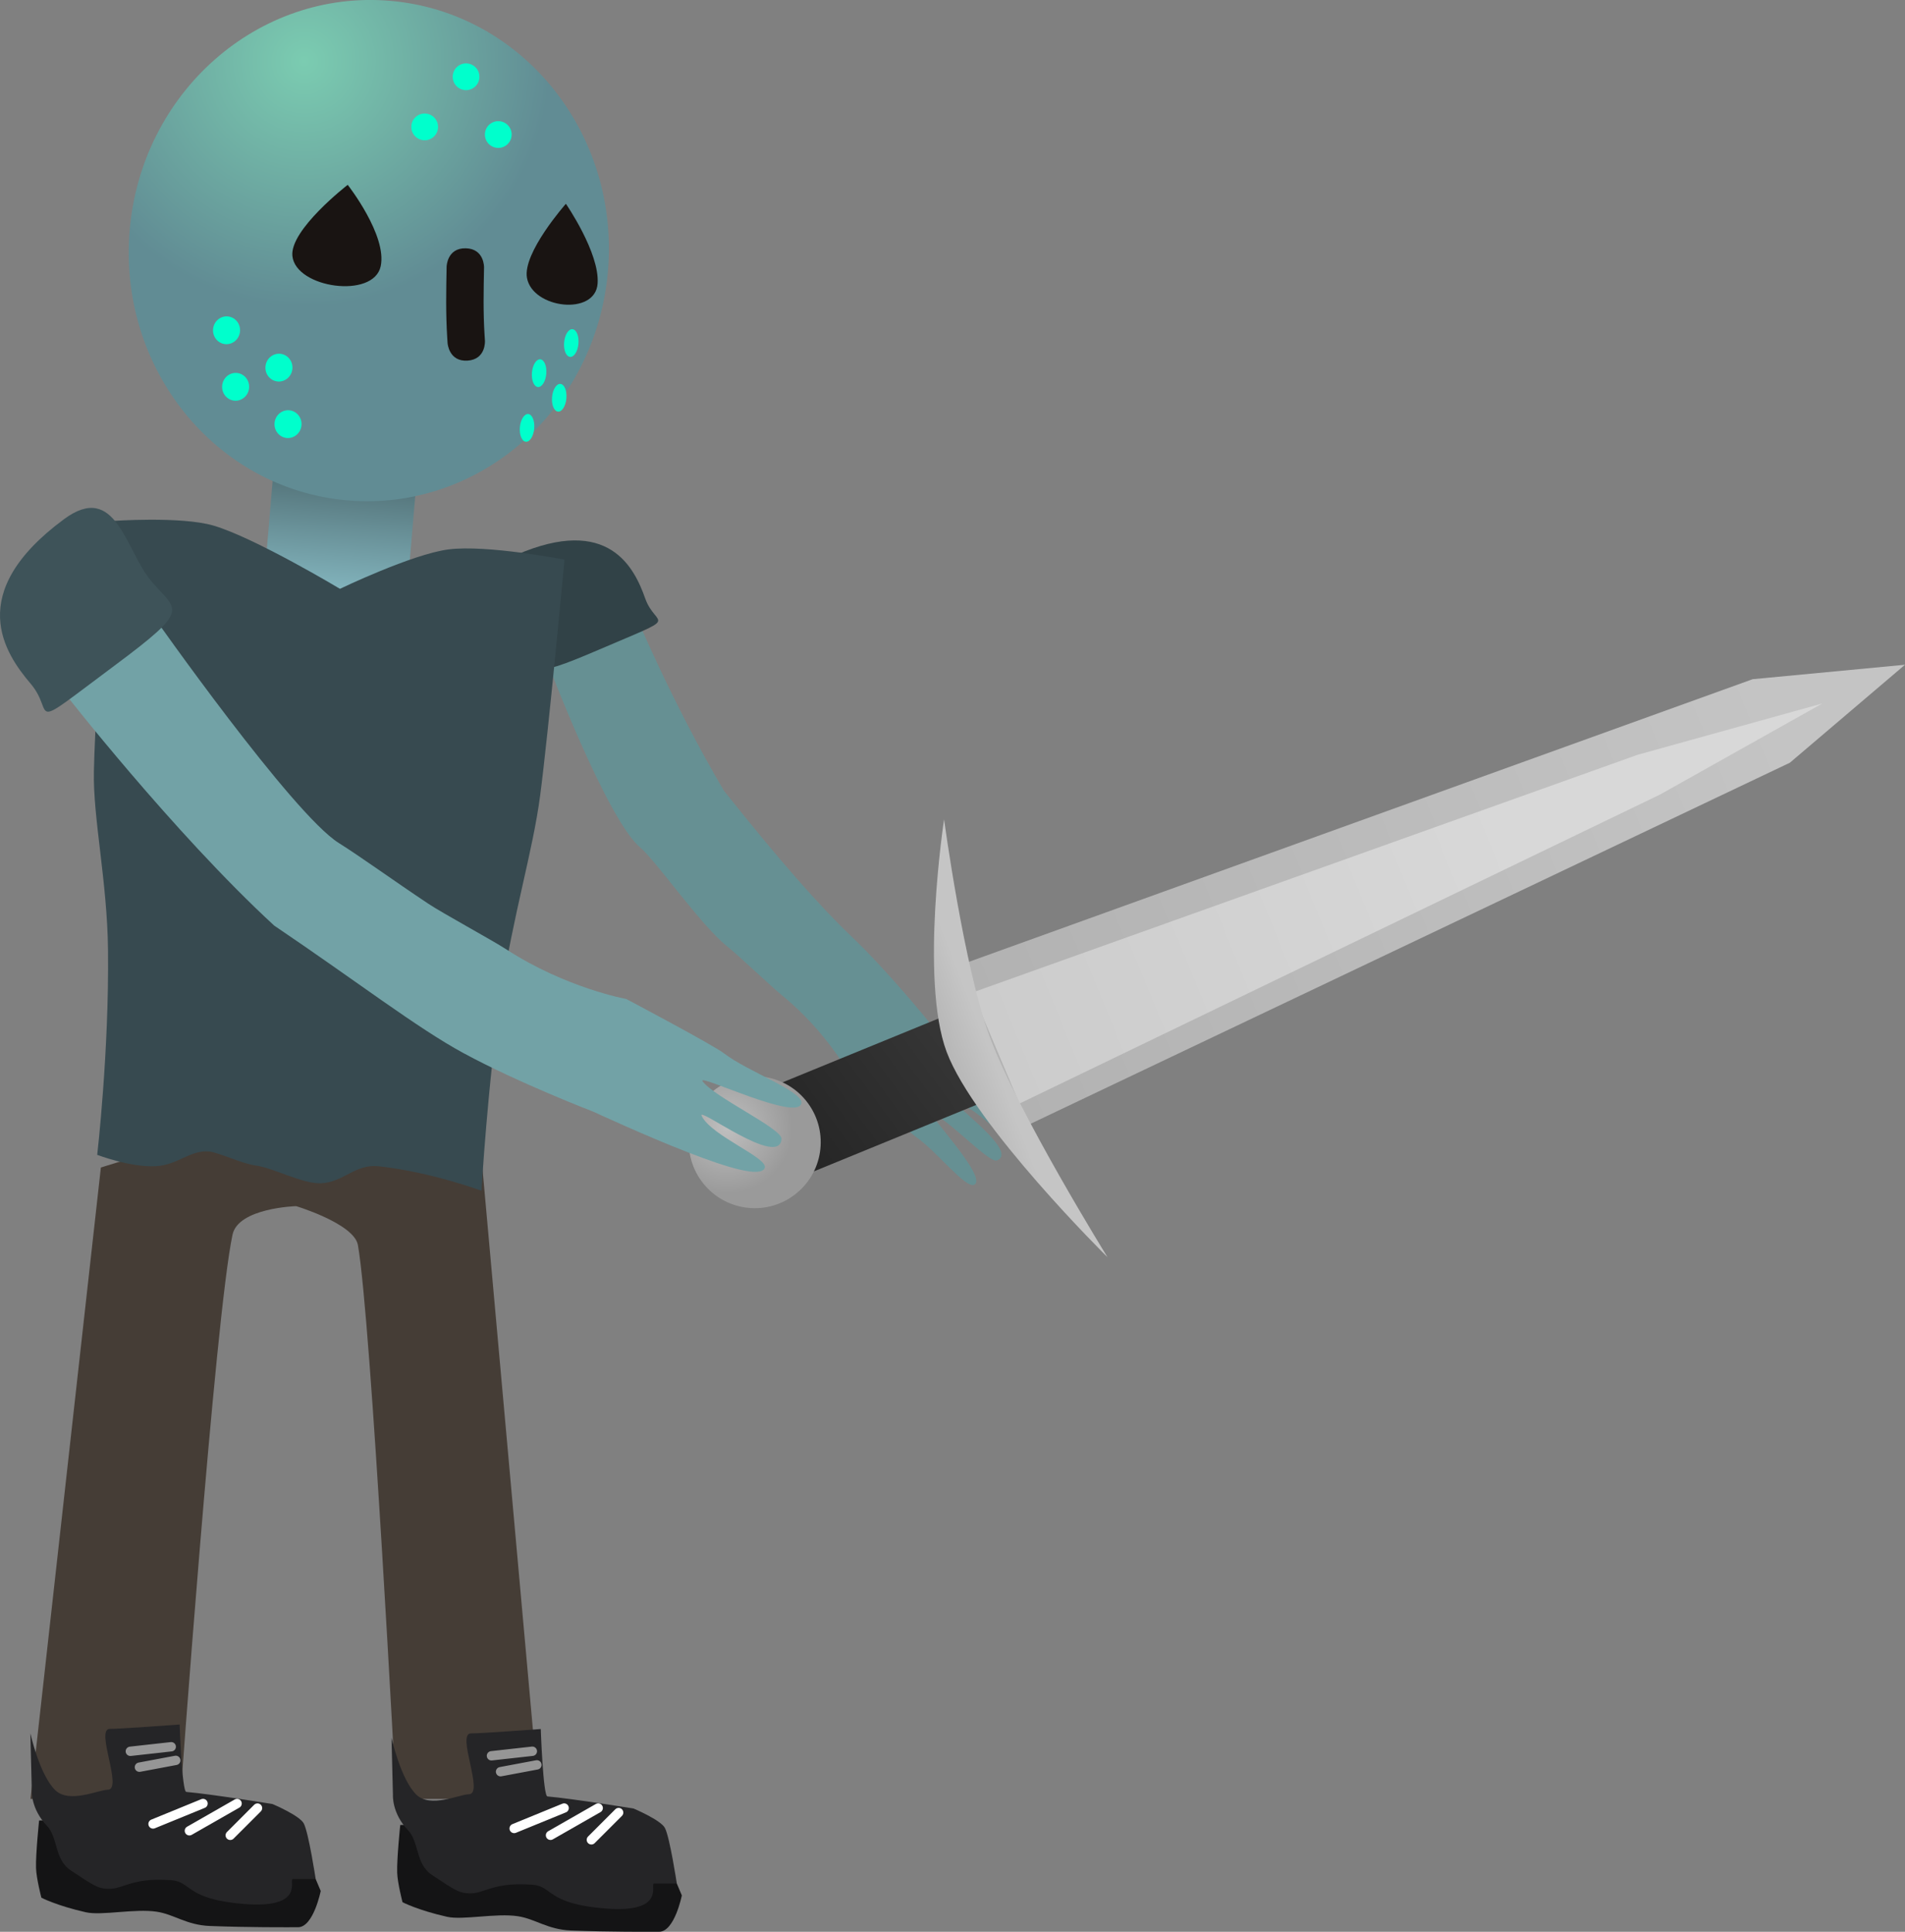 <svg version="1.1" xmlns="http://www.w3.org/2000/svg" xmlns:xlink="http://www.w3.org/1999/xlink" width="101.722" height="103.134" viewBox="0,0,101.722,103.134"><rect x="0" y="0" width="101.722" height="103.134" fill="#808080" stroke="none"/><defs><linearGradient x1="242.943" y1="156.318" x2="242.361" y2="163.144" gradientUnits="userSpaceOnUse" id="color-1"><stop offset="0" stop-color="#4f6d73"/><stop offset="1" stop-color="#86b9c2"/></linearGradient><radialGradient cx="240.753" cy="134.464" r="13.118" gradientUnits="userSpaceOnUse" id="color-2"><stop offset="0" stop-color="#7bccb1"/><stop offset="1" stop-color="#618c94"/></radialGradient><linearGradient x1="266.293" y1="193.26" x2="275.933" y2="186.18" gradientUnits="userSpaceOnUse" id="color-3"><stop offset="0" stop-color="#242424"/><stop offset="1" stop-color="#373737"/></linearGradient><radialGradient cx="263.296" cy="191.403" r="3.523" gradientUnits="userSpaceOnUse" id="color-4"><stop offset="0" stop-color="#bfbfbf"/><stop offset="1" stop-color="#9a9a9a"/></radialGradient><linearGradient x1="277.369" y1="187.074" x2="319.426" y2="169.879" gradientUnits="userSpaceOnUse" id="color-5"><stop offset="0" stop-color="#b2b2b2"/><stop offset="1" stop-color="#c4c4c4"/></linearGradient><linearGradient x1="277.782" y1="187.293" x2="305.309" y2="176.039" gradientUnits="userSpaceOnUse" id="color-6"><stop offset="0" stop-color="#cccccc"/><stop offset="1" stop-color="#d8d8d8"/></linearGradient><linearGradient x1="274.883" y1="187.657" x2="277.158" y2="186.773" gradientUnits="userSpaceOnUse" id="color-7"><stop offset="0" stop-color="#b5b5b5"/><stop offset="1" stop-color="#c5c5c5"/></linearGradient></defs><g transform="translate(-224.496,-131.193)"><g data-paper-data="{&quot;isPaintingLayer&quot;:true}" fill-rule="nonzero" stroke-linejoin="miter" stroke-miterlimit="10" stroke-dasharray="" stroke-dashoffset="0" style="mix-blend-mode: normal"><path d="M278.702,192.067c-0.366,0.292 -2.024,-1.77 -2.983,-1.906c-0.508,-0.072 3.217,2.508 2.011,2.986c-0.414,0.164 -2.627,-2.229 -3.429,-2.486c-0.429,-0.137 2.994,3.432 2.211,3.784c-0.465,0.209 -2.022,-1.807 -3.069,-2.526c-0.51,-0.35 -3.548,-3.307 -3.548,-3.307c0,0 -1.257,-2.342 -3.645,-4.282c-0.574,-0.467 -2.319,-2.129 -2.914,-2.602c-1.41,-1.119 -3.802,-4.571 -4.646,-5.28c-1.815,-1.526 -5.022,-10.048 -5.022,-10.048l4.727,-2.471c0,0 1.971,4.756 4.754,9.476c2.989,3.758 5.151,6.202 6.804,7.776c1.957,1.863 4.147,4.574 4.147,4.574c0,0 1.657,1.787 2.951,3.374c1.165,1.428 2.003,2.657 1.651,2.938z" data-paper-data="{&quot;index&quot;:null}" fill="#669093" stroke="#000000" stroke-width="0" stroke-linecap="butt"/><path d="M252.061,160.817c4.956,-2.149 6.312,0.702 6.888,2.328c0.576,1.626 2.048,0.796 -2.503,2.746c-3.846,1.649 -3.384,1.171 -3.961,-0.455c-0.576,-1.626 -3.005,-3.5 -0.425,-4.619z" data-paper-data="{&quot;index&quot;:null}" fill="#314247" stroke="#000000" stroke-width="0" stroke-linecap="butt"/><g><path d="M226.123,227.236l3.759,-33.71c0,0 6.755,-2.183 9.822,-2.183c3.629,0 0.606,4.244 0.606,4.244c0,0 -3.092,0.088 -3.398,1.524c-0.936,4.391 -2.786,30.125 -2.786,30.125z" fill="#453d36" stroke="#000000" stroke-width="0" stroke-linecap="butt"/><path d="M241.622,232.145c0,0 -0.386,1.94 -1.213,1.94c-0.593,0 -2.644,0.014 -4.704,-0.067c-1.253,-0.049 -1.902,-0.618 -2.836,-0.761c-1.175,-0.18 -2.939,0.22 -3.788,0.029c-1.565,-0.353 -2.375,-0.778 -2.375,-0.778c0,0 -0.269,-1.025 -0.286,-1.586c-0.022,-0.755 0.164,-2.537 0.164,-2.537c0,0 5.934,-0.12 8.249,0.081c1.37,0.119 4.241,0.647 4.241,0.647c0,0 1.46,0.616 1.673,1.043c0.262,0.523 0.873,1.989 0.873,1.989z" data-paper-data="{&quot;index&quot;:null}" fill="#141415" stroke="#000000" stroke-width="0" stroke-linecap="butt"/><path d="M241.351,231.51c0,0 -0.386,0 -1.213,0c-0.248,0 0.702,1.602 -2.618,1.333c-3.136,-0.254 -2.776,-1.188 -3.881,-1.269c-2.309,-0.169 -2.588,0.595 -3.587,0.442c-0.348,-0.053 -0.513,-0.115 -1.785,-0.97c-0.875,-0.589 -0.666,-1.751 -1.265,-2.379c-0.876,-0.917 -0.808,-1.886 -0.808,-1.886l-0.076,-3.048c0,0 0.486,2.207 1.325,3.031c0.751,0.738 2.317,-0.019 2.801,-0.019c0.847,-0 -0.689,-3.268 0.121,-3.25c0.435,0.01 3.723,-0.234 3.723,-0.234c0,0 0.123,3.58 0.356,3.6c1.37,0.119 4.604,0.647 4.604,0.647c0,0 1.46,0.616 1.673,1.043c0.262,0.523 0.631,2.959 0.631,2.959z" data-paper-data="{&quot;index&quot;:null}" fill="#252527" stroke="#000000" stroke-width="0" stroke-linecap="butt"/><path d="M232.669,228.571l2.668,-1.091" data-paper-data="{&quot;index&quot;:null}" fill="none" stroke="#ffffff" stroke-width="0.5" stroke-linecap="round"/><path d="M234.609,228.935l2.546,-1.455" data-paper-data="{&quot;index&quot;:null}" fill="none" stroke="#ffffff" stroke-width="0.5" stroke-linecap="round"/><path d="M238.246,227.723l-1.455,1.455" data-paper-data="{&quot;index&quot;:null}" fill="none" stroke="#ffffff" stroke-width="0.5" stroke-linecap="round"/><path d="M233.639,224.449l-2.183,0.243" data-paper-data="{&quot;index&quot;:null}" fill="none" stroke="#969696" stroke-width="0.5" stroke-linecap="round"/><path d="M231.941,225.54l1.94,-0.364" data-paper-data="{&quot;index&quot;:null}" fill="none" stroke="#969696" stroke-width="0.5" stroke-linecap="round"/></g><g><path d="M239.704,191.343c3.629,0 10.55,2.183 10.55,2.183l3.031,33.71h-7.639c0,0 -1.327,-25.538 -2.038,-29.57c-0.201,-1.143 -3.298,-2.079 -3.298,-2.079c0,0 -3.673,-4.244 -0.606,-4.244z" fill="#453d36" stroke="#000000" stroke-width="0" stroke-linecap="butt"/><path d="M259.693,234.326c-0.593,0 -2.644,0.014 -4.704,-0.067c-1.253,-0.049 -1.902,-0.618 -2.836,-0.761c-1.175,-0.18 -2.939,0.22 -3.788,0.029c-1.565,-0.353 -2.375,-0.778 -2.375,-0.778c0,0 -0.269,-1.025 -0.286,-1.586c-0.022,-0.755 0.164,-2.537 0.164,-2.537c0,0 5.934,-0.12 8.249,0.081c1.37,0.119 4.241,0.647 4.241,0.647c0,0 1.46,0.616 1.673,1.043c0.262,0.523 0.873,1.989 0.873,1.989c0,0 -0.386,1.94 -1.213,1.94z" data-paper-data="{&quot;index&quot;:null}" fill="#141415" stroke="#000000" stroke-width="0" stroke-linecap="butt"/><path d="M259.422,231.751c-0.248,0 0.702,1.602 -2.618,1.333c-3.136,-0.254 -2.776,-1.188 -3.881,-1.269c-2.309,-0.169 -2.588,0.595 -3.587,0.442c-0.348,-0.053 -0.513,-0.115 -1.785,-0.97c-0.875,-0.589 -0.666,-1.751 -1.265,-2.379c-0.876,-0.917 -0.808,-1.886 -0.808,-1.886l-0.076,-3.048c0,0 0.486,2.207 1.325,3.031c0.751,0.738 2.317,-0.019 2.801,-0.019c0.847,-0 -0.689,-3.268 0.121,-3.25c0.435,0.01 3.723,-0.234 3.723,-0.234c0,0 0.123,3.58 0.356,3.6c1.37,0.119 4.604,0.647 4.604,0.647c0,0 1.46,0.616 1.673,1.043c0.262,0.523 0.631,2.959 0.631,2.959c0,0 -0.386,0 -1.213,0z" data-paper-data="{&quot;index&quot;:null}" fill="#252527" stroke="#000000" stroke-width="0" stroke-linecap="butt"/><path d="M254.619,227.721l-2.668,1.091" fill="none" stroke="#ffffff" stroke-width="0.5" stroke-linecap="round"/><path d="M256.438,227.721l-2.546,1.455" fill="none" stroke="#ffffff" stroke-width="0.5" stroke-linecap="round"/><path d="M256.074,229.418l1.455,-1.455" fill="none" stroke="#ffffff" stroke-width="0.5" stroke-linecap="round"/><path d="M252.922,224.689l-2.183,0.243" fill="none" stroke="#969696" stroke-width="0.5" stroke-linecap="round"/><path d="M253.164,225.417l-1.94,0.364" fill="none" stroke="#969696" stroke-width="0.5" stroke-linecap="round"/></g><path d="M238.547,162.819l0.581,-6.826l7.629,0.65l-0.581,6.826z" fill="url(#color-1)" stroke="#000000" stroke-width="0" stroke-linecap="butt"/><path d="M229.687,192.848c0,0 0.638,-5.525 0.577,-10.934c-0.042,-3.675 -0.809,-7.053 -0.754,-9.552c0.104,-4.689 0.926,-13.352 0.926,-13.352c0,0 3.728,-0.269 5.468,0.246c2.215,0.656 6.745,3.373 6.745,3.373c0,0 3.848,-1.851 5.79,-2.103c2.049,-0.266 6.2,0.545 6.2,0.545c0,0 -0.851,9.178 -1.3,12.591c-0.397,3.02 -1.427,6.27 -2.102,10.733c-0.696,4.601 -1.031,10.371 -1.031,10.371c0,0 -2.682,-1 -5.481,-1.307c-1.271,-0.139 -1.87,0.851 -3.087,0.907c-0.972,0.045 -2.575,-0.834 -3.493,-0.949c-0.694,-0.087 -1.991,-0.702 -2.483,-0.748c-0.994,-0.093 -1.683,0.725 -2.85,0.786c-1.356,0.07 -3.124,-0.607 -3.124,-0.607z" fill="#374a50" stroke="#292e32" stroke-width="0" stroke-linecap="butt"/><g stroke="none" stroke-linecap="butt"><path d="M256.959,145.66c-0.627,7.365 -6.853,12.849 -13.905,12.248c-7.052,-0.6 -12.261,-7.058 -11.634,-14.423c0.627,-7.365 6.853,-12.849 13.905,-12.248c7.052,0.6 12.261,7.058 11.634,14.423z" fill="url(#color-2)" stroke-width="0"/><path d="M249.458,150.446c-0.998,0.064 -1.062,-0.934 -1.062,-0.934l-0.02,-0.307c-0.08,-1.264 -0.057,-2.51 -0.032,-3.776c0,0 0.02,-1 1.019,-0.98c1,0.02 0.98,1.019 0.98,1.019c-0.024,1.21 -0.05,2.401 0.028,3.61l0.02,0.307c0,0 0.064,0.998 -0.934,1.062z" fill="#191412" stroke-width="0.5"/><path d="M252.636,146.035c-0.248,-1.337 2.077,-3.962 2.077,-3.962c0,0 1.806,2.617 1.694,4.255c-0.119,1.743 -3.468,1.343 -3.771,-0.293z" fill="#191412" stroke-width="0.5"/><path d="M240.109,144.863c-0.149,-1.404 2.954,-3.802 2.954,-3.802c0,0 2.115,2.697 1.761,4.347c-0.377,1.756 -4.533,1.173 -4.715,-0.545z" data-paper-data="{&quot;index&quot;:null}" fill="#191412" stroke-width="0.5"/><path d="M239.156,153.776c0.035,-0.409 0.385,-0.712 0.782,-0.679c0.397,0.034 0.691,0.392 0.656,0.801c-0.035,0.409 -0.385,0.712 -0.782,0.679c-0.397,-0.034 -0.691,-0.392 -0.656,-0.801z" fill="#00ffcc" stroke-width="0.5"/><path d="M238.671,150.759c0.035,-0.409 0.385,-0.712 0.782,-0.679c0.397,0.034 0.691,0.392 0.656,0.801c-0.035,0.409 -0.385,0.712 -0.782,0.679c-0.397,-0.034 -0.691,-0.392 -0.656,-0.801z" fill="#00ffcc" stroke-width="0.5"/><path d="M236.359,151.783c0.035,-0.409 0.385,-0.712 0.782,-0.679c0.397,0.034 0.691,0.392 0.656,0.801c-0.035,0.409 -0.385,0.712 -0.782,0.679c-0.397,-0.034 -0.691,-0.392 -0.656,-0.801z" fill="#00ffcc" stroke-width="0.5"/><path d="M235.874,148.765c0.035,-0.409 0.385,-0.712 0.782,-0.679c0.397,0.034 0.691,0.392 0.656,0.801c-0.035,0.409 -0.385,0.712 -0.782,0.679c-0.397,-0.034 -0.691,-0.392 -0.656,-0.801z" fill="#00ffcc" stroke-width="0.5"/><path d="M252.576,154.777c-0.212,-0.018 -0.355,-0.364 -0.32,-0.772c0.035,-0.409 0.235,-0.725 0.446,-0.707c0.212,0.018 0.355,0.364 0.32,0.772c-0.035,0.409 -0.234,0.725 -0.446,0.707z" fill="#00ffcc" stroke-width="0.5"/><path d="M253.22,151.856c-0.212,-0.018 -0.355,-0.364 -0.32,-0.772c0.035,-0.409 0.235,-0.725 0.446,-0.707c0.212,0.018 0.355,0.364 0.32,0.772c-0.035,0.409 -0.235,0.725 -0.446,0.707z" fill="#00ffcc" stroke-width="0.5"/><path d="M254.294,153.169c-0.212,-0.018 -0.355,-0.364 -0.32,-0.772c0.035,-0.409 0.235,-0.725 0.446,-0.707c0.212,0.018 0.355,0.364 0.32,0.772c-0.035,0.409 -0.235,0.725 -0.446,0.707z" fill="#00ffcc" stroke-width="0.5"/><path d="M254.938,150.247c-0.212,-0.018 -0.355,-0.364 -0.32,-0.772c0.035,-0.409 0.234,-0.725 0.446,-0.707c0.212,0.018 0.355,0.364 0.32,0.772c-0.035,0.409 -0.235,0.725 -0.446,0.707z" fill="#00ffcc" stroke-width="0.5"/><path d="M246.461,137.907c0.033,-0.393 0.379,-0.685 0.772,-0.651c0.393,0.033 0.685,0.379 0.651,0.772c-0.033,0.393 -0.379,0.685 -0.772,0.651c-0.393,-0.033 -0.685,-0.379 -0.651,-0.772z" fill="#00ffcc" stroke-width="0.5"/><path d="M248.671,135.231c0.033,-0.393 0.379,-0.685 0.772,-0.651c0.393,0.033 0.685,0.379 0.651,0.772c-0.033,0.393 -0.379,0.685 -0.772,0.651c-0.393,-0.033 -0.685,-0.379 -0.651,-0.772z" fill="#00ffcc" stroke-width="0.5"/><path d="M250.391,138.315c0.033,-0.393 0.379,-0.685 0.772,-0.651c0.393,0.033 0.685,0.379 0.651,0.772c-0.033,0.393 -0.379,0.685 -0.772,0.651c-0.393,-0.033 -0.685,-0.379 -0.651,-0.772z" fill="#00ffcc" stroke-width="0.5"/></g><g stroke="none" stroke-width="0" stroke-linecap="butt"><path d="M266.943,194.145l-1.906,-4.657l10.246,-4.194l1.906,4.657z" fill="url(#color-3)"/><path d="M267.637,190.088c1.152,1.568 0.814,3.773 -0.754,4.924c-1.568,1.152 -3.773,0.814 -4.924,-0.754c-1.152,-1.568 -0.814,-3.773 0.754,-4.924c1.568,-1.152 3.773,-0.814 4.924,0.754z" fill="url(#color-4)"/><path d="M279.129,191.379l-3.52,-8.61l42.475,-15.315l8.134,-0.771l-6.149,5.231z" fill="url(#color-5)"/><path d="M278.934,190.111l-2.506,-5.931l35.511,-12.69l9.864,-2.739l-8.672,4.865z" fill="url(#color-6)"/><path d="M274.907,174.931c0,0 1.065,7.935 2.446,11.634c1.516,4.061 6.282,11.749 6.282,11.749c0,0 -7.124,-7.032 -8.594,-10.971c-1.438,-3.853 -0.133,-12.411 -0.133,-12.411z" fill="url(#color-7)"/></g><path d="M261.258,192.727c-2.353,-0.917 -5.078,-2.182 -5.078,-2.182c0,0 -4.011,-1.541 -6.939,-3.13c-2.474,-1.342 -5.633,-3.786 -10.107,-6.809c-5.393,-4.967 -11.276,-12.522 -11.276,-12.522l4.818,-4.002c0,0 7.431,10.566 9.91,12.117c1.152,0.721 2.939,2.017 4.787,3.246c0.781,0.519 3.393,1.935 4.158,2.432c3.182,2.066 6.406,2.651 6.406,2.651c0,0 4.622,2.442 5.226,2.907c1.24,0.955 4.196,2.018 4.127,2.642c-0.116,1.052 -5.601,-1.61 -5.278,-1.159c0.605,0.844 4.252,2.531 4.217,3.079c-0.103,1.597 -4.543,-1.795 -4.266,-1.226c0.523,1.074 3.572,2.237 3.368,2.777c-0.197,0.52 -1.956,0.002 -4.073,-0.823z" data-paper-data="{&quot;index&quot;:null}" fill="#72a2a6" stroke="#000000" stroke-width="0" stroke-linecap="butt"/><path d="M232.577,162.222c1.378,1.62 2.173,1.424 -1.964,4.506c-4.895,3.647 -3.099,2.591 -4.477,0.971c-1.378,-1.62 -3.581,-4.83 1.777,-8.787c2.79,-2.06 3.286,1.689 4.664,3.309z" fill="#3e5359" stroke="#000000" stroke-width="0" stroke-linecap="butt"/></g></g></svg>